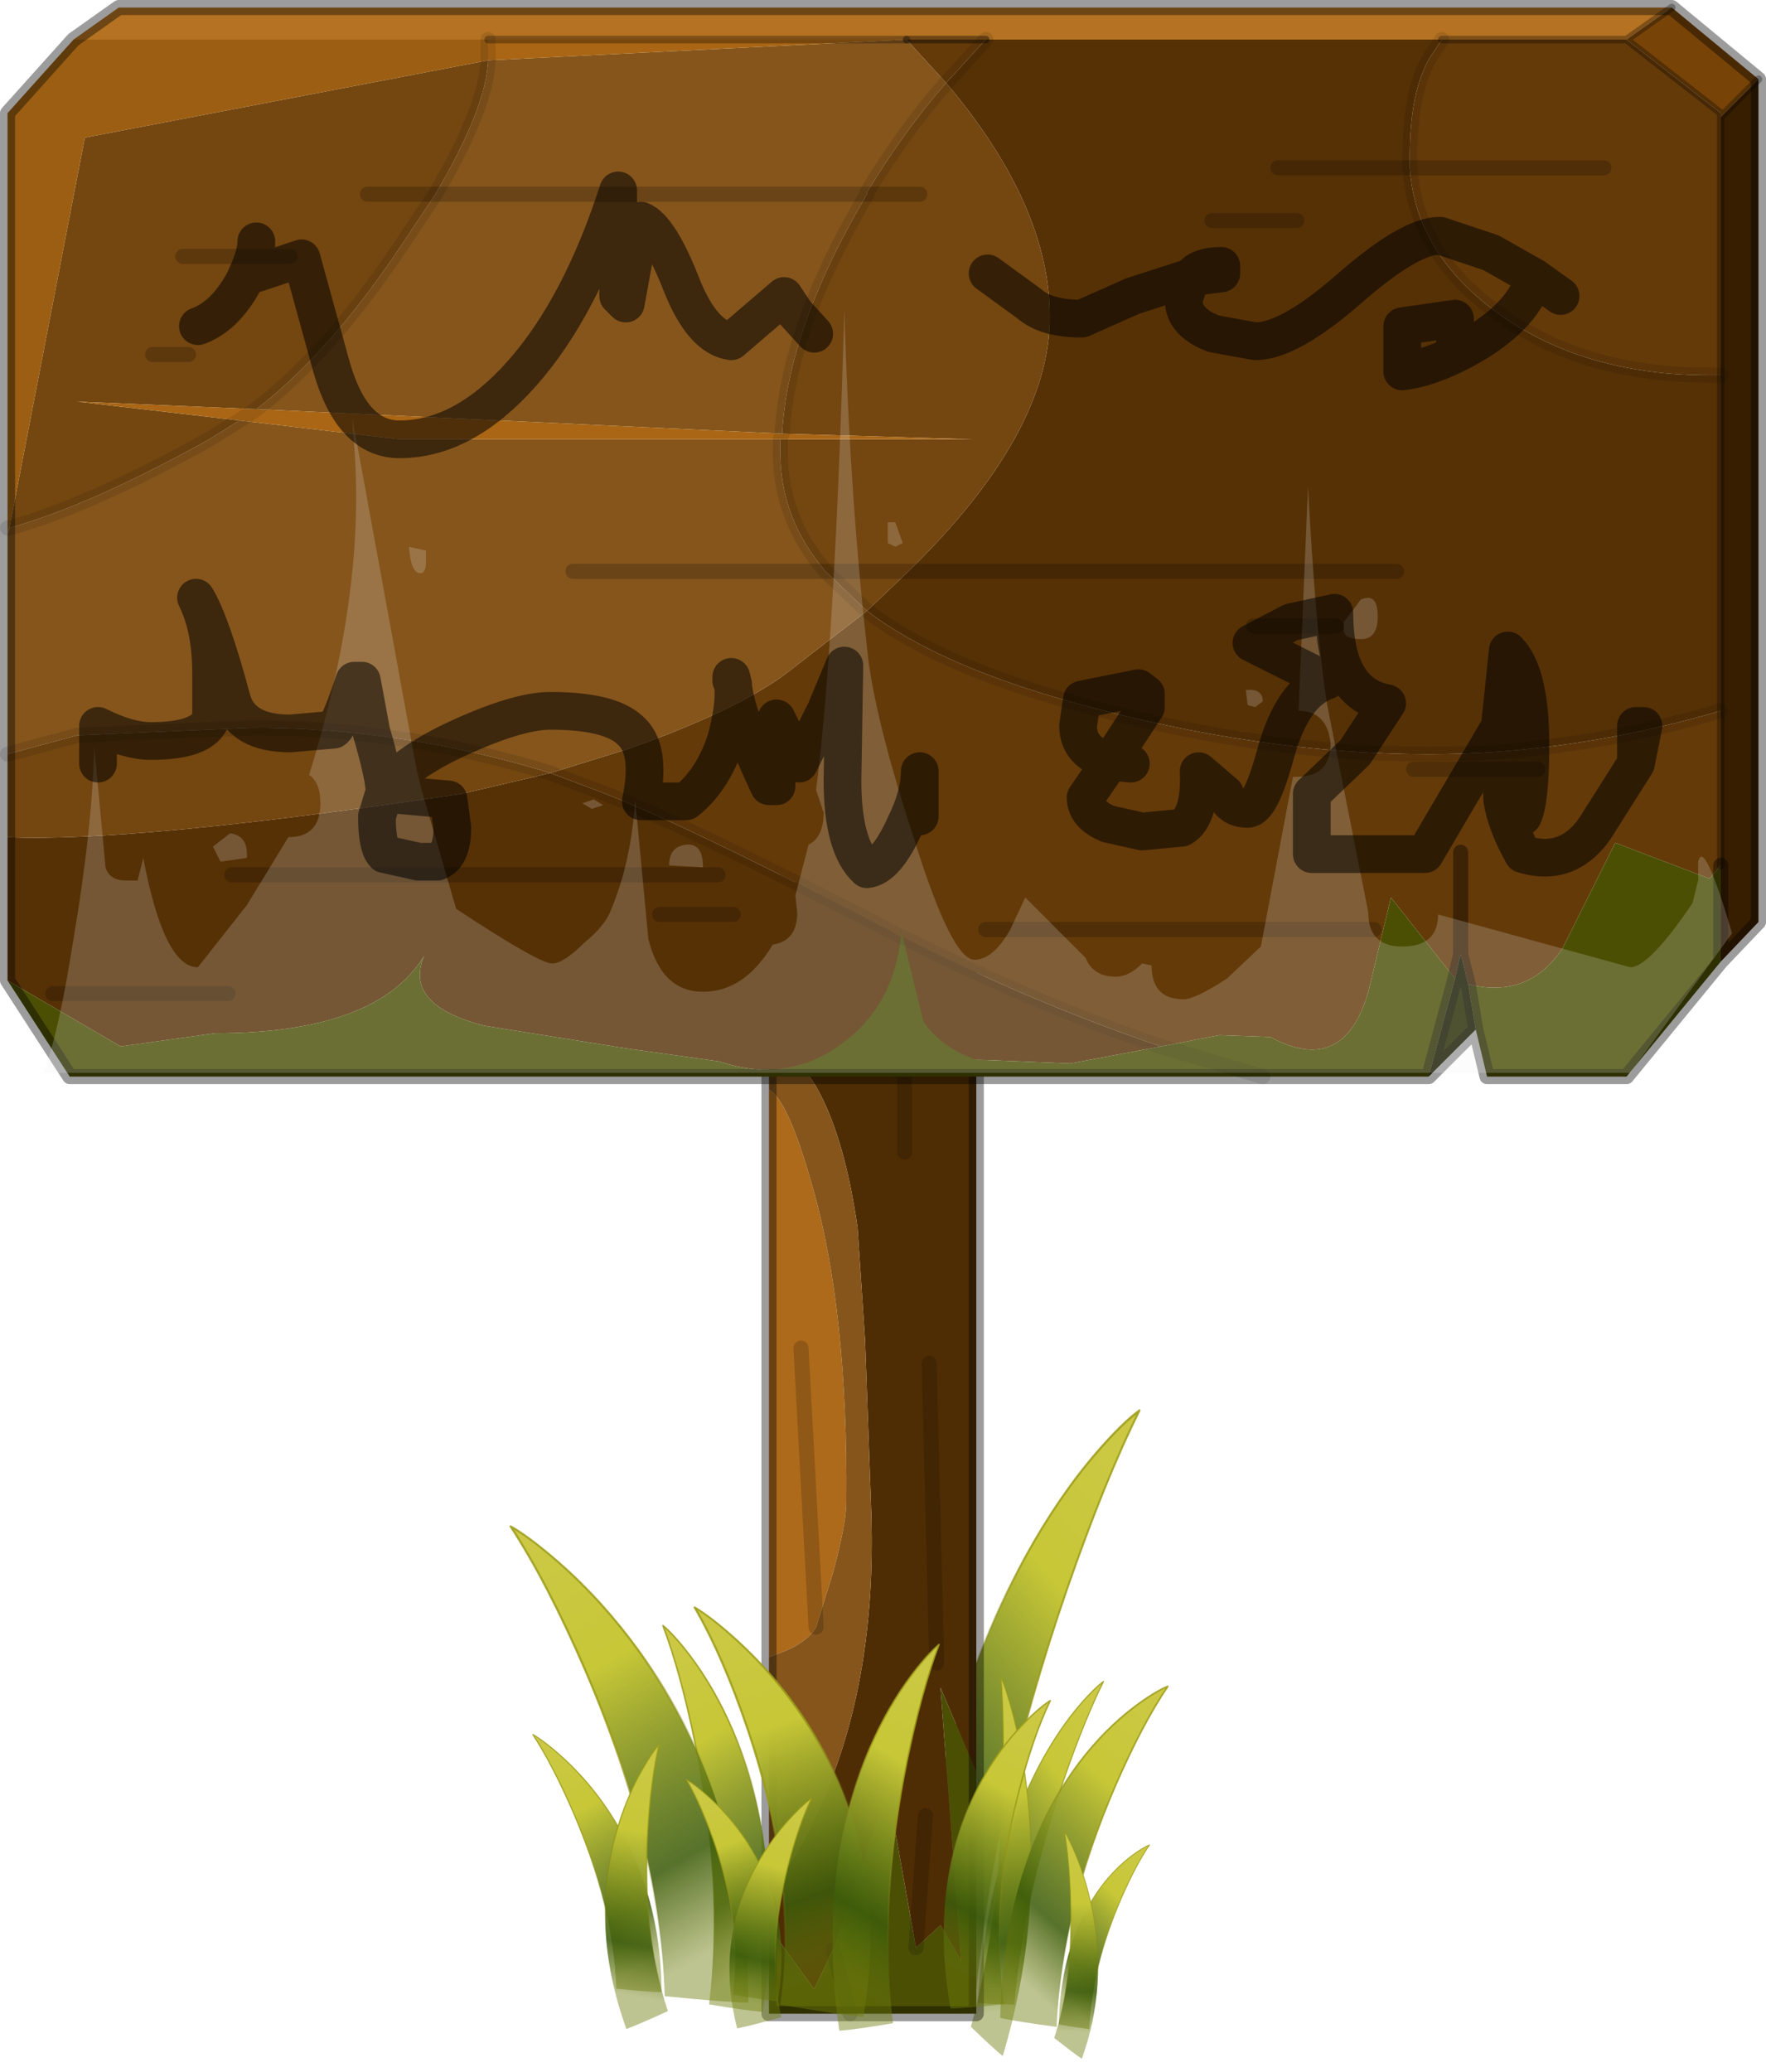 <?xml version="1.0" encoding="UTF-8" standalone="no"?>
<svg xmlns:xlink="http://www.w3.org/1999/xlink" height="54.95px" width="46.85px" xmlns="http://www.w3.org/2000/svg">
  <g transform="matrix(1.0, 0.0, 0.0, 1.0, 23.15, 53.4)">
    <use height="140.45" transform="matrix(0.091, 0.041, -0.022, 0.124, 3.719, -17.545)" width="40.4" xlink:href="#decoration4-sprite0"/>
    <use height="53.6" transform="matrix(1.0, 0.0, 0.0, 1.0, -23.15, -53.4)" width="46.85" xlink:href="#decoration4-shape1"/>
    <use height="138.9" transform="matrix(-0.077, 0.012, 0.0, 0.077, -2.715, -10.757)" width="37.25" xlink:href="#decoration4-sprite1"/>
    <use height="140.45" transform="matrix(-0.115, 0.019, 0.017, 0.096, -5.354, -13.653)" width="40.4" xlink:href="#decoration4-sprite0"/>
    <use height="140.45" transform="matrix(-0.118, 0.006, 0.003, 0.08, -0.358, -11.02)" width="40.4" xlink:href="#decoration4-sprite0"/>
    <use height="138.9" transform="matrix(0.077, 0.012, 0.0, 0.062, 1.865, -8.765)" width="37.25" xlink:href="#decoration4-sprite1"/>
    <use height="138.9" transform="matrix(0.077, 0.012, 0.0, 0.077, -1.085, -10.257)" width="37.25" xlink:href="#decoration4-sprite1"/>
    <use height="140.45" transform="matrix(0.077, 0.034, -0.013, 0.072, 4.987, -9.959)" width="40.4" xlink:href="#decoration4-sprite0"/>
  </g>
  <defs>
    <g id="decoration4-sprite0" transform="matrix(1.0, 0.0, 0.0, 1.0, 18.45, 117.2)">
      <use height="138.9" transform="matrix(1.0, 0.0, 0.0, 1.0, -18.45, -117.2)" width="37.25" xlink:href="#decoration4-sprite1"/>
      <use height="138.9" transform="matrix(0.541, 0.0, 0.0, 0.541, 1.805, -60.213)" width="37.25" xlink:href="#decoration4-sprite1"/>
      <use height="138.9" transform="matrix(-0.541, 0.0, 0.0, 0.541, 13.945, -51.913)" width="37.25" xlink:href="#decoration4-sprite1"/>
    </g>
    <g id="decoration4-sprite1" transform="matrix(1.0, 0.0, 0.0, 1.0, 19.95, 114.6)">
      <use height="138.9" transform="matrix(1.0, 0.0, 0.0, 1.0, -19.95, -114.6)" width="37.25" xlink:href="#decoration4-shape0"/>
    </g>
    <g id="decoration4-shape0" transform="matrix(1.0, 0.0, 0.0, 1.0, 19.95, 114.6)">
      <path d="M-17.35 24.05 Q-25.2 -29.85 -6.75 -75.15 -0.65 -90.15 7.7 -102.5 13.1 -110.45 17.05 -114.35 11.05 -97.6 6.05 -72.6 -3.9 -22.6 1.15 18.6 -12.3 22.95 -17.35 24.05" fill="url(#decoration4-gradient0)" fill-rule="evenodd" stroke="none"/>
      <path d="M-17.35 24.05 Q-25.2 -29.85 -6.75 -75.15 -0.65 -90.15 7.7 -102.5 13.1 -110.45 17.05 -114.35 11.05 -97.6 6.05 -72.6 -3.9 -22.6 1.15 18.6" fill="none" stroke="url(#decoration4-gradient1)" stroke-linecap="round" stroke-linejoin="round" stroke-width="0.5"/>
    </g>
    <linearGradient gradientTransform="matrix(7.0E-4, 0.08, -0.021, -0.009, -3.45, -52.95)" gradientUnits="userSpaceOnUse" id="decoration4-gradient0" spreadMethod="pad" x1="-819.2" x2="819.2">
      <stop offset="0.0" stop-color="#ccc845"/>
      <stop offset="0.329" stop-color="#c7c737"/>
      <stop offset="0.788" stop-color="#3c5c0a" stop-opacity="0.863"/>
      <stop offset="1.0" stop-color="#6f7d0c" stop-opacity="0.451"/>
    </linearGradient>
    <linearGradient gradientTransform="matrix(-0.007, 0.055, -0.019, -0.04, -4.1, -57.1)" gradientUnits="userSpaceOnUse" id="decoration4-gradient1" spreadMethod="pad" x1="-819.2" x2="819.2">
      <stop offset="0.396" stop-color="#9b9b17" stop-opacity="0.851"/>
      <stop offset="1.0" stop-color="#6b6b1d" stop-opacity="0.0"/>
    </linearGradient>
    <g id="decoration4-shape1" transform="matrix(1.0, 0.0, 0.0, 1.0, 23.15, 53.4)">
      <path d="M-1.05 -1.7 Q-0.85 -2.05 0.4 -5.95 L1.15 -1.75 1.8 -2.35 2.35 -1.4 1.8 -8.65 2.75 -6.4 2.75 0.0 -0.6 0.0 -1.05 -1.7 -0.6 0.0 -2.75 0.0 -2.75 -2.3 -1.55 -0.65 -1.05 -1.7" fill="#4b4f04" fill-rule="evenodd" stroke="none"/>
      <path d="M2.75 -6.4 L1.8 -8.65 2.35 -1.4 1.8 -2.35 1.15 -1.75 0.4 -5.95 Q-0.85 -2.05 -1.05 -1.7 L-1.55 -0.65 -2.75 -2.3 -2.75 -3.15 Q-1.75 -4.5 -1.1 -6.2 0.15 -9.4 -0.05 -13.7 L-0.2 -17.85 -0.4 -20.85 Q-1.0 -25.0 -2.75 -25.85 L-2.75 -30.0 2.75 -30.0 2.75 -6.4 M0.85 -22.85 L0.85 -26.25 0.85 -22.85 M1.7 -9.3 L1.5 -17.25 1.7 -9.3 M1.15 -1.75 L1.4 -5.25 1.15 -1.75" fill="#4f2d04" fill-rule="evenodd" stroke="none"/>
      <path d="M-2.75 -24.5 Q-2.25 -24.25 -1.6 -21.95 -0.65 -18.65 -0.7 -13.55 -0.7 -13.0 -1.05 -11.7 L-1.5 -10.25 Q-1.7 -9.9 -2.25 -9.65 L-2.75 -9.45 -2.75 -24.5 M-1.9 -17.65 L-1.5 -10.25 -1.9 -17.65" fill="#ad6a1b" fill-rule="evenodd" stroke="none"/>
      <path d="M-2.75 -25.85 Q-1.0 -25.0 -0.4 -20.85 L-0.2 -17.85 -0.05 -13.7 Q0.15 -9.4 -1.1 -6.2 -1.75 -4.5 -2.75 -3.15 L-2.75 -9.45 -2.25 -9.65 Q-1.7 -9.9 -1.5 -10.25 L-1.05 -11.7 Q-0.7 -13.0 -0.7 -13.55 -0.65 -18.65 -1.6 -21.95 -2.25 -24.25 -2.75 -24.5 L-2.75 -25.85" fill="#85551c" fill-rule="evenodd" stroke="none"/>
      <path d="M-1.05 -1.7 L-0.6 0.0 M1.4 -5.25 L1.15 -1.75 M1.5 -17.25 L1.7 -9.3 M0.85 -26.25 L0.85 -22.85 M-1.5 -10.25 L-1.9 -17.65" fill="none" stroke="#000000" stroke-linecap="round" stroke-linejoin="round" stroke-opacity="0.169" stroke-width="0.4"/>
      <path d="M-0.6 0.0 L2.75 0.0 2.75 -6.4 2.75 -30.0 -2.75 -30.0 -2.75 -25.85 M-2.75 -3.15 L-2.75 -2.3 M-2.75 -24.5 L-2.75 -9.45 M-2.75 -3.15 L-2.75 -9.45 M-2.75 -24.5 L-2.75 -25.85 M-0.6 0.0 L-2.75 0.0 -2.75 -2.3" fill="none" stroke="#000000" stroke-linecap="round" stroke-linejoin="round" stroke-opacity="0.388" stroke-width="0.4"/>
      <path d="M1.95 -51.2 L3.0 -52.35 15.1 -52.35 14.8 -51.9 Q14.25 -51.0 14.25 -49.25 L14.25 -48.95 Q14.4 -46.65 16.65 -45.05 18.9 -43.45 22.2 -43.45 L22.5 -43.45 22.5 -34.55 Q18.55 -33.4 14.75 -33.4 10.3 -33.4 5.4 -34.75 1.75 -35.75 -0.15 -37.2 L0.95 -38.25 Q4.7 -41.9 4.7 -45.0 4.7 -47.95 1.95 -51.2 M13.9 -38.25 L0.95 -38.25 13.9 -38.25 M-22.95 -27.4 L-22.95 -31.2 Q-19.6 -31.05 -10.9 -32.35 L-8.55 -32.9 -7.35 -32.45 Q-5.2 -31.65 0.4 -28.75 L0.75 -28.55 Q0.55 -26.7 -0.85 -25.7 -2.3 -24.65 -4.05 -25.25 L-6.55 -25.6 -10.3 -26.2 Q-12.45 -26.75 -11.9 -28.05 -13.15 -26.0 -17.45 -26.0 L-19.95 -25.65 -22.95 -27.4 M10.75 -48.95 L14.25 -48.95 10.75 -48.95 M0.8 -28.55 Q4.25 -26.8 7.65 -25.65 L5.25 -25.2 2.75 -25.3 Q1.85 -25.6 1.35 -26.3 L0.8 -28.55 M9.0 -47.55 L11.25 -47.55 9.0 -47.55 M12.3 -36.8 L10.1 -36.8 12.3 -36.8 M-4.1 -30.2 L-17.0 -30.2 -4.1 -30.2 M-3.7 -29.15 L-5.65 -29.15 -3.7 -29.15 M-17.1 -27.05 L-21.75 -27.05 -17.1 -27.05" fill="#563106" fill-rule="evenodd" stroke="none"/>
      <path d="M3.0 -52.35 L1.95 -51.2 0.9 -52.35 3.0 -52.35 M15.1 -52.35 L20.0 -52.35 22.5 -50.4 22.5 -50.3 22.5 -43.45 22.2 -43.45 Q18.9 -43.45 16.65 -45.05 14.4 -46.65 14.25 -48.95 L14.25 -49.25 Q14.25 -51.0 14.8 -51.9 L15.1 -52.35 M19.4 -48.95 L14.25 -48.95 19.4 -48.95 M22.5 -34.55 L22.5 -30.45 22.2 -30.1 19.7 -31.05 18.3 -28.25 Q17.4 -26.9 15.8 -27.3 L15.6 -28.1 15.45 -27.45 13.75 -29.6 13.15 -27.1 Q12.5 -24.85 10.55 -25.9 L9.2 -25.95 7.65 -25.65 Q4.25 -26.8 0.8 -28.55 L0.75 -28.75 0.75 -28.55 0.4 -28.75 Q-5.2 -31.65 -7.35 -32.45 L-8.55 -32.9 -6.45 -33.55 Q-3.65 -34.55 -2.35 -35.5 L-0.15 -37.2 Q1.75 -35.75 5.4 -34.75 10.3 -33.4 14.75 -33.4 18.55 -33.4 22.5 -34.55 M15.6 -30.8 L15.6 -28.1 15.6 -30.8 M17.65 -33.0 L14.35 -33.0 17.65 -33.0 M13.3 -28.75 L3.0 -28.75 13.3 -28.75" fill="#643a09" fill-rule="evenodd" stroke="none"/>
      <path d="M0.9 -52.35 L1.95 -51.2 Q0.85 -49.95 -0.15 -48.3 L-0.15 -48.25 -11.6 -48.25 -0.15 -48.25 Q-2.25 -44.7 -2.4 -41.9 L-16.35 -42.55 Q-14.4 -44.05 -12.5 -46.9 L-11.6 -48.25 Q-10.25 -50.55 -10.2 -51.8 L0.9 -52.35 M-22.95 -33.4 L-22.95 -39.25 -22.9 -39.4 Q-20.75 -40.0 -17.6 -41.75 L-16.8 -42.25 -12.55 -41.75 -2.45 -41.75 -2.45 -41.4 Q-2.45 -39.65 -1.25 -38.25 L-0.15 -37.2 -2.35 -35.5 Q-3.65 -34.55 -6.45 -33.55 L-8.55 -32.9 Q-12.45 -34.1 -16.45 -34.1 L-21.1 -33.9 -22.95 -33.4 M-7.95 -38.25 L-1.25 -38.25 -7.95 -38.25" fill="#85551c" fill-rule="evenodd" stroke="none"/>
      <path d="M15.1 -52.35 L3.0 -52.35 0.9 -52.35 -10.2 -52.35 -21.2 -52.35 -20.0 -53.2 21.2 -53.2 20.0 -52.35 15.1 -52.35" fill="#b47222" fill-rule="evenodd" stroke="none"/>
      <path d="M20.0 -52.35 L21.2 -53.2 23.5 -51.3 22.5 -50.3 22.5 -50.4 20.0 -52.35" fill="#774307" fill-rule="evenodd" stroke="none"/>
      <path d="M22.5 -50.3 L23.5 -51.3 23.5 -28.95 22.5 -27.9 22.5 -30.45 22.5 -34.55 22.5 -43.45 22.5 -50.3" fill="#381e00" fill-rule="evenodd" stroke="none"/>
      <path d="M22.5 -27.9 L20.0 -24.85 16.3 -24.85 16.0 -26.1 15.8 -27.3 Q17.4 -26.9 18.3 -28.25 L19.7 -31.05 22.2 -30.1 22.5 -30.45 22.5 -27.9 M14.75 -24.85 L10.35 -24.85 -21.3 -24.85 -22.95 -27.4 -19.95 -25.65 -17.45 -26.0 Q-13.15 -26.0 -11.9 -28.05 -12.45 -26.75 -10.3 -26.2 L-6.55 -25.6 -4.05 -25.25 Q-2.3 -24.65 -0.85 -25.7 0.55 -26.7 0.75 -28.55 L0.75 -28.75 0.8 -28.55 0.75 -28.55 0.8 -28.55 1.35 -26.3 Q1.85 -25.6 2.75 -25.3 L5.25 -25.2 7.65 -25.65 9.2 -25.95 10.55 -25.9 Q12.5 -24.85 13.15 -27.1 L13.75 -29.6 15.45 -27.45 14.75 -24.85 M10.35 -24.85 L7.65 -25.65 10.35 -24.85" fill="#4b4f04" fill-rule="evenodd" stroke="none"/>
      <path d="M1.95 -51.2 Q4.7 -47.95 4.7 -45.0 4.7 -41.9 0.95 -38.25 L-1.25 -38.25 0.95 -38.25 -0.15 -37.2 -1.25 -38.25 Q-2.45 -39.65 -2.45 -41.4 L-2.45 -41.75 2.65 -41.75 -2.4 -41.9 Q-2.25 -44.7 -0.15 -48.25 L-0.15 -48.3 Q0.85 -49.95 1.95 -51.2 M-10.2 -51.8 Q-10.25 -50.55 -11.6 -48.25 L-12.5 -46.9 Q-14.4 -44.05 -16.35 -42.55 L-21.1 -42.75 -16.8 -42.25 -17.6 -41.75 Q-20.75 -40.0 -22.9 -39.4 L-20.9 -49.75 -10.2 -51.8 M-22.95 -31.2 L-22.95 -33.4 -21.1 -33.9 -16.45 -34.1 Q-12.45 -34.1 -8.55 -32.9 L-10.9 -32.35 Q-19.6 -31.05 -22.95 -31.2 M-13.4 -48.25 L-11.6 -48.25 -13.4 -48.25 M-18.3 -46.6 L-15.45 -46.6 -18.3 -46.6 M-18.15 -44.0 L-19.1 -44.0 -18.15 -44.0 M1.25 -48.25 L-0.15 -48.25 1.25 -48.25" fill="#744610" fill-rule="evenodd" stroke="none"/>
      <path d="M16.0 -26.1 L14.75 -24.85 15.45 -27.45 15.6 -28.1 15.8 -27.3 16.0 -26.1" fill="#272a00" fill-rule="evenodd" stroke="none"/>
      <path d="M0.9 -52.35 L-10.2 -51.8 -10.2 -51.9 -10.2 -52.35 0.9 -52.35 M-22.95 -39.25 L-22.95 -39.4 -22.9 -39.4 -22.95 -39.25 M-16.8 -42.25 L-21.1 -42.75 -16.35 -42.55 -16.8 -42.25 -16.35 -42.55 -2.4 -41.9 2.65 -41.75 -2.45 -41.75 -2.4 -41.9 -2.45 -41.75 -12.55 -41.75 -16.8 -42.25" fill="#aa6614" fill-rule="evenodd" stroke="none"/>
      <path d="M-21.2 -52.35 L-10.2 -52.35 -10.2 -51.9 -10.2 -51.8 -20.9 -49.75 -22.9 -39.4 -22.95 -39.4 -22.95 -50.4 -21.2 -52.35" fill="#9c5e12" fill-rule="evenodd" stroke="none"/>
      <path d="M3.0 -52.35 L1.95 -51.2 M-10.2 -51.8 Q-10.25 -50.55 -11.6 -48.25 M-0.15 -48.25 L-0.15 -48.3 Q0.85 -49.95 1.95 -51.2 M15.1 -52.35 L14.8 -51.9 Q14.25 -51.0 14.25 -49.25 L14.25 -48.95 Q14.4 -46.65 16.65 -45.05 18.9 -43.45 22.2 -43.45 L22.5 -43.45 M0.8 -28.55 Q4.25 -26.8 7.65 -25.65 L10.35 -24.85 M-8.55 -32.9 L-7.35 -32.45 Q-5.2 -31.65 0.4 -28.75 L0.75 -28.55 0.8 -28.55 M-0.15 -37.2 Q1.75 -35.75 5.4 -34.75 10.3 -33.4 14.75 -33.4 18.55 -33.4 22.5 -34.55 M-22.9 -39.4 Q-20.75 -40.0 -17.6 -41.75 L-16.8 -42.25 -16.35 -42.55 Q-14.4 -44.05 -12.5 -46.9 L-11.6 -48.25 M-10.2 -52.35 L-10.2 -51.9 -10.2 -51.8 M-0.15 -48.25 Q-2.25 -44.7 -2.4 -41.9 L-2.45 -41.75 -2.45 -41.4 Q-2.45 -39.65 -1.25 -38.25 M-0.15 -37.2 L-1.25 -38.25 M-8.55 -32.9 Q-12.45 -34.1 -16.45 -34.1 L-21.1 -33.9 -22.95 -33.4 M-22.9 -39.4 L-22.95 -39.4" fill="none" stroke="#000000" stroke-linecap="round" stroke-linejoin="round" stroke-opacity="0.102" stroke-width="0.4"/>
      <path d="M15.1 -52.35 L20.0 -52.35 21.2 -53.2 M-10.2 -52.35 L0.9 -52.35 M22.5 -50.3 L23.5 -51.3 M20.0 -52.35 L22.5 -50.4 22.5 -50.3 22.5 -43.45 22.5 -34.55 22.5 -30.45" fill="none" stroke="#000000" stroke-linecap="round" stroke-linejoin="round" stroke-opacity="0.302" stroke-width="0.2"/>
      <path d="M0.9 -52.35 L3.0 -52.35" fill="none" stroke="#000000" stroke-linecap="round" stroke-linejoin="round" stroke-opacity="0.388" stroke-width="0.2"/>
      <path d="M21.2 -53.2 L-20.0 -53.2 -21.2 -52.35 M23.5 -51.3 L21.2 -53.2 M23.5 -51.3 L23.5 -28.95 22.5 -27.9 20.0 -24.85 16.3 -24.85 16.0 -26.1 14.75 -24.85 10.35 -24.85 -21.3 -24.85 -22.95 -27.4 -22.95 -31.2 -22.95 -33.4 -22.95 -39.25 -22.95 -39.4 -22.95 -50.4 -21.2 -52.35 M22.5 -30.45 L22.5 -27.9 M15.8 -27.3 L16.0 -26.1 M15.45 -27.45 L15.6 -28.1 15.6 -30.8 M15.6 -28.1 L15.8 -27.3 M14.75 -24.85 L15.45 -27.45" fill="none" stroke="#000000" stroke-linecap="round" stroke-linejoin="round" stroke-opacity="0.388" stroke-width="0.4"/>
      <path d="M0.95 -38.25 L13.9 -38.25 M-11.6 -48.25 L-0.15 -48.25 1.25 -48.25 M14.25 -48.95 L19.4 -48.95 M14.25 -48.95 L10.75 -48.95 M14.35 -33.0 L17.65 -33.0 M3.0 -28.75 L13.3 -28.75 M10.1 -36.8 L12.3 -36.8 M11.25 -47.55 L9.0 -47.55 M-11.6 -48.25 L-13.4 -48.25 M-1.25 -38.25 L0.95 -38.25 M-1.25 -38.25 L-7.95 -38.25 M-19.1 -44.0 L-18.15 -44.0 M-15.45 -46.6 L-18.3 -46.6 M-5.65 -29.15 L-3.7 -29.15 M-17.0 -30.2 L-4.1 -30.2 M-21.75 -27.05 L-17.1 -27.05" fill="none" stroke="#000000" stroke-linecap="round" stroke-linejoin="round" stroke-opacity="0.2" stroke-width="0.4"/>
      <path d="M21.9 -30.55 Q22.05 -31.2 22.8 -28.65 L20.1 -24.95 -22.0 -24.95 Q-21.6 -25.95 -21.2 -28.5 -20.7 -31.45 -20.65 -33.6 L-20.35 -30.4 Q-20.25 -30.05 -19.8 -30.05 L-19.5 -30.05 -19.35 -30.65 Q-18.8 -27.75 -17.9 -27.75 L-16.6 -29.4 -15.5 -31.2 Q-14.65 -31.2 -14.65 -32.1 -14.65 -32.65 -14.95 -32.85 -13.35 -38.0 -13.8 -42.05 L-13.8 -42.3 -12.1 -33.0 -11.95 -32.4 -11.05 -29.3 Q-8.85 -27.85 -8.5 -27.85 -8.2 -27.85 -7.65 -28.4 -7.1 -28.85 -6.95 -29.25 -6.4 -30.55 -6.3 -32.2 L-5.95 -28.5 Q-5.6 -27.1 -4.5 -27.1 -3.4 -27.1 -2.65 -28.35 -2.0 -28.45 -2.0 -29.2 L-2.05 -29.65 -1.7 -31.0 Q-1.3 -31.2 -1.3 -31.85 L-1.5 -32.45 Q-1.0 -36.35 -0.75 -45.2 -0.6 -40.0 -0.1 -35.8 0.15 -34.05 1.1 -31.15 2.1 -27.95 2.7 -27.95 3.2 -27.95 3.65 -28.75 L4.05 -29.6 5.65 -28.0 Q5.85 -27.5 6.45 -27.5 6.8 -27.5 7.15 -27.85 L7.4 -27.8 Q7.4 -26.9 8.25 -26.9 8.55 -26.9 9.4 -27.45 L10.3 -28.3 11.15 -32.8 11.25 -32.8 Q12.15 -32.8 12.15 -33.7 12.05 -34.55 11.3 -34.55 L11.55 -40.5 Q11.75 -36.7 12.05 -34.75 L13.15 -29.2 Q13.15 -28.3 14.05 -28.3 15.0 -28.3 15.0 -29.15 L20.1 -27.75 Q20.6 -27.75 21.75 -29.45 L21.9 -30.05 21.9 -30.55 M0.8 -39.0 L0.6 -38.9 0.4 -39.0 0.4 -39.55 0.6 -39.55 0.8 -39.0 M9.9 -35.1 Q10.35 -35.15 10.35 -34.8 L10.15 -34.65 9.95 -34.7 9.9 -35.1 M12.95 -36.45 Q12.55 -36.45 12.5 -36.65 L12.5 -36.9 12.95 -37.5 Q13.4 -37.7 13.4 -37.05 13.4 -36.45 12.95 -36.45 M-11.85 -38.5 Q-11.85 -38.2 -12.0 -38.2 -12.25 -38.2 -12.3 -38.9 L-11.85 -38.8 -11.85 -38.5 M-17.05 -31.3 Q-16.6 -31.25 -16.6 -30.75 L-16.6 -30.65 -17.3 -30.55 -17.5 -30.95 -17.05 -31.3 M-7.7 -32.1 L-7.4 -32.2 -7.15 -32.05 -7.45 -31.95 -7.7 -32.1 M-4.5 -30.4 L-5.4 -30.45 Q-5.4 -30.95 -4.95 -31.0 -4.5 -31.05 -4.5 -30.4" fill="#f3f3f3" fill-opacity="0.2" fill-rule="evenodd" stroke="none"/>
      <path d="M6.85 -33.15 L6.3 -33.2 5.65 -32.25 Q5.65 -31.8 6.25 -31.55 L7.15 -31.35 8.2 -31.45 Q8.7 -31.75 8.65 -32.95 L9.35 -32.35 Q9.5 -31.95 9.95 -31.95 10.3 -31.95 10.7 -33.45 11.15 -35.05 12.05 -35.35 L10.05 -36.35 11.1 -36.9 12.25 -37.15 Q12.25 -35.0 13.65 -34.75 L12.8 -33.45 11.65 -32.35 11.65 -30.75 14.65 -30.75 16.65 -34.15 16.65 -34.25 16.85 -36.15 Q17.45 -35.55 17.45 -33.65 17.45 -32.15 17.25 -31.75 L17.15 -31.9 17.05 -31.95 Q17.05 -32.95 16.65 -34.15 L16.7 -32.2 Q16.8 -31.55 17.25 -30.75 18.55 -30.35 19.3 -31.65 L20.25 -33.15 20.25 -34.15 20.45 -34.15 20.25 -33.15 M18.25 -45.55 L17.55 -46.05 Q17.3 -45.1 16.0 -44.3 14.9 -43.65 14.05 -43.55 L14.05 -44.75 15.45 -44.95 15.45 -44.35 M3.05 -46.15 L4.15 -45.35 Q4.6 -44.95 5.55 -44.95 L6.9 -45.55 8.45 -46.05 Q8.65 -46.35 9.25 -46.35 L9.25 -46.15 8.45 -46.05 8.25 -45.45 Q8.25 -44.85 9.05 -44.55 L10.15 -44.35 Q11.05 -44.35 12.65 -45.75 14.25 -47.15 15.05 -47.15 L16.4 -46.7 17.55 -46.05 M6.3 -33.2 Q5.45 -33.45 5.45 -34.15 L5.55 -34.85 7.05 -35.15 7.25 -35.0 7.25 -34.65 6.3 -33.2 M-3.7 -35.25 L-3.75 -35.35 -3.75 -35.45 -3.7 -35.25 -3.7 -35.2 Q-3.6 -34.35 -2.75 -32.55 L-2.55 -32.55 -2.55 -34.35 -1.95 -33.15 -1.25 -34.55 -0.75 -35.75 -0.8 -32.7 Q-0.8 -30.95 -0.15 -30.35 0.35 -30.4 0.85 -31.5 1.25 -32.3 1.25 -32.95 L1.25 -31.75 M-17.9 -44.75 Q-17.2 -45.0 -16.7 -45.9 -16.35 -46.6 -16.35 -47.0 L-16.35 -46.15 -15.15 -46.55 -14.35 -43.65 Q-13.8 -41.75 -12.55 -41.75 -10.85 -41.75 -9.3 -43.5 -7.75 -45.25 -6.75 -48.35 L-6.75 -45.55 -6.55 -45.35 -6.15 -47.55 Q-5.65 -47.35 -5.05 -45.8 -4.5 -44.45 -3.75 -44.35 L-2.35 -45.55 -2.05 -45.1 -1.55 -44.55 M-20.55 -33.15 L-20.55 -34.15 Q-19.75 -33.75 -19.15 -33.75 -17.75 -33.75 -17.55 -34.35 L-17.55 -35.55 Q-17.55 -36.75 -17.95 -37.55 -17.55 -36.9 -17.0 -34.85 -16.75 -33.95 -15.45 -33.95 L-14.3 -34.05 Q-14.15 -34.15 -13.75 -35.35 L-13.55 -35.35 -13.3 -34.0 Q-12.95 -32.8 -12.95 -32.4 -12.5 -33.1 -11.15 -33.75 -9.45 -34.55 -8.55 -34.55 -7.0 -34.55 -6.45 -34.05 -5.85 -33.55 -6.15 -32.15 L-4.95 -32.15 Q-4.25 -32.7 -3.9 -33.75 -3.65 -34.65 -3.7 -35.2 M-12.95 -32.4 L-12.95 -32.35 -11.25 -32.2 -11.15 -31.45 Q-11.15 -30.7 -11.55 -30.55 L-12.05 -30.55 -12.95 -30.75 Q-13.15 -30.95 -13.15 -31.75 L-12.95 -32.4" fill="none" stroke="#000000" stroke-linecap="round" stroke-linejoin="round" stroke-opacity="0.541" stroke-width="1.0"/>
    </g>
  </defs>
</svg>
